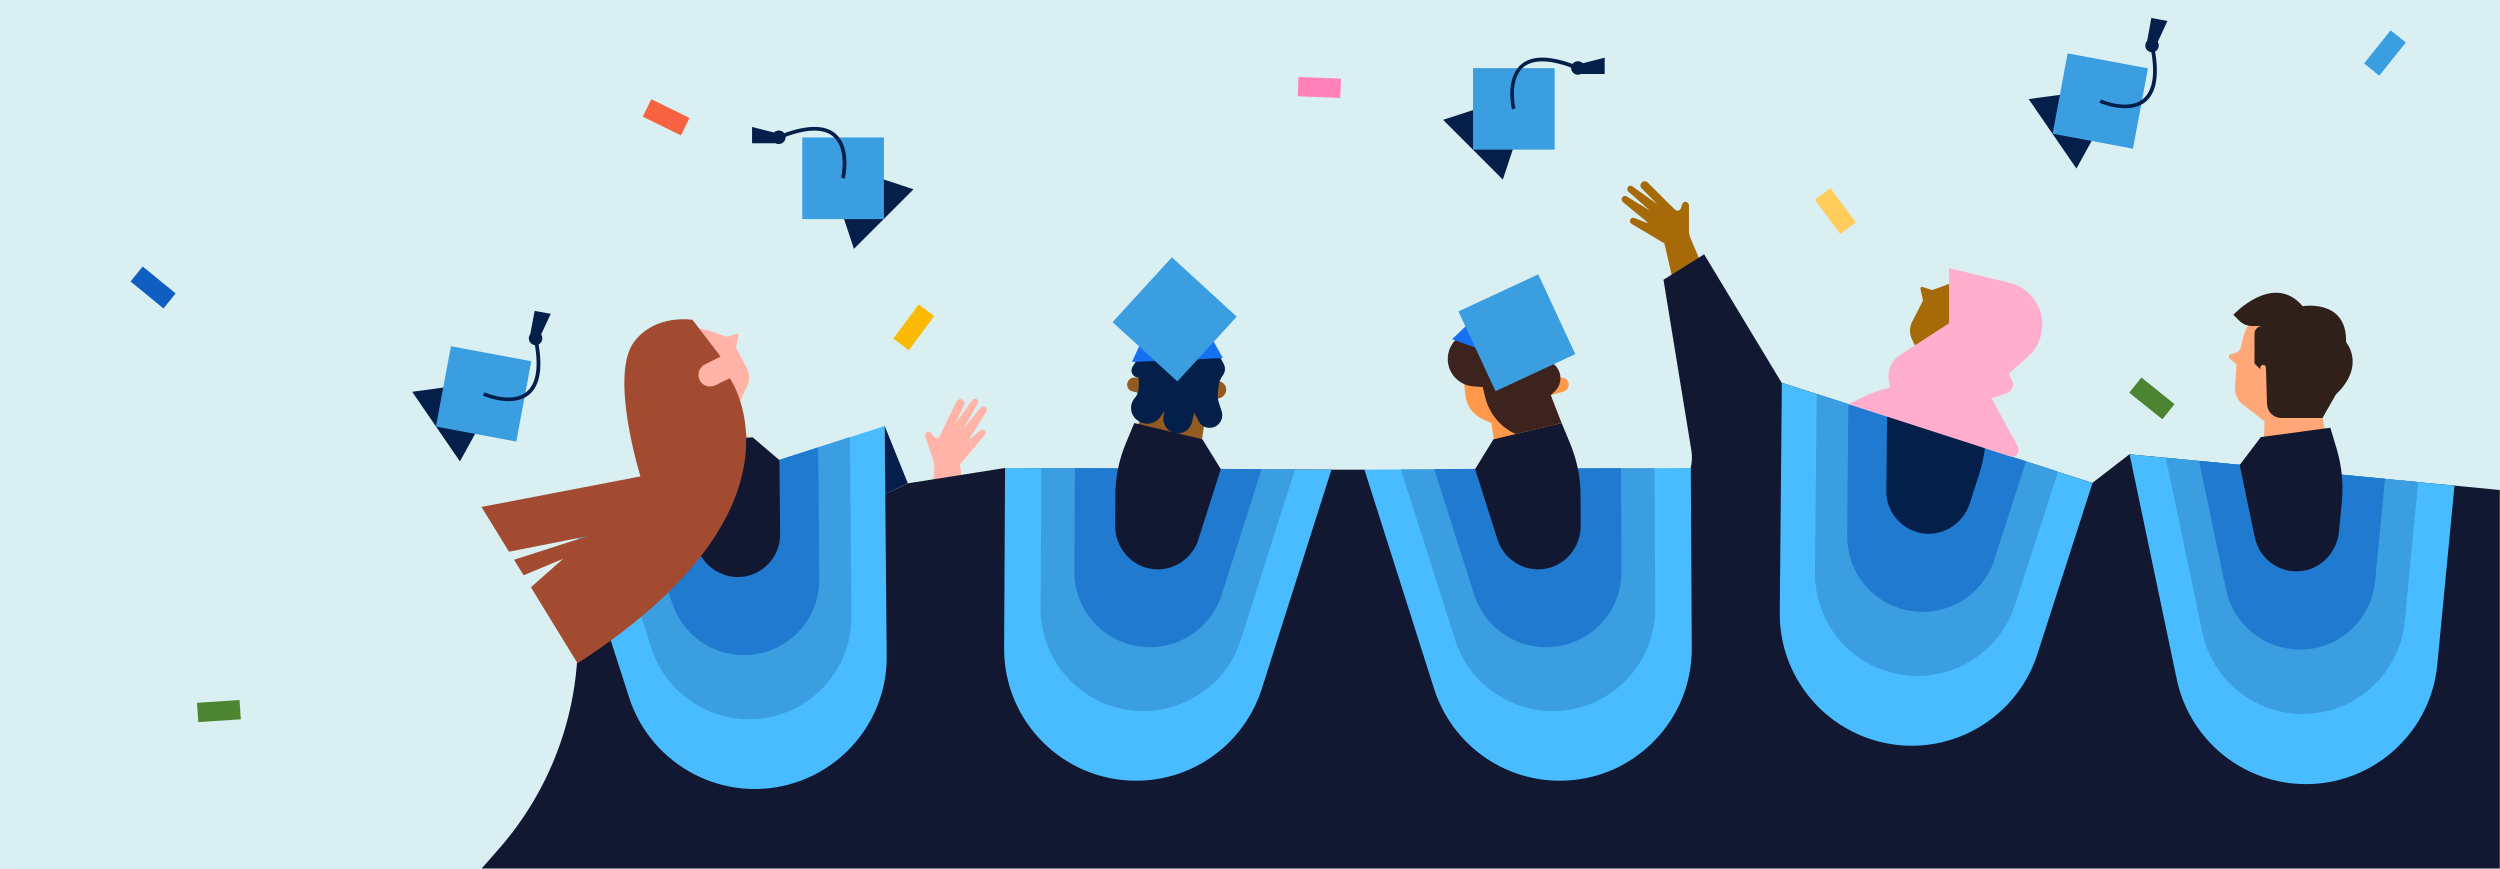 <svg width="1335" height="464" viewBox="0 0 1335 464" fill="none" xmlns="http://www.w3.org/2000/svg">
<g clip-path="url(#clip0_1528_88849)">
<rect width="1335" height="464" fill="#D9EFF2"/>
<mask id="mask0_1528_88849" style="mask-type:luminance" maskUnits="userSpaceOnUse" x="0" y="0" width="1335" height="464">
<path d="M1335 0H0V464H1335V0Z" fill="white"/>
</mask>
<g mask="url(#mask0_1528_88849)">
<path d="M1335 0H0V464H1335V0Z" fill="#D9EFF2"/>
<path d="M1335 0H0V464H1335V0Z" fill="#D9EFF2"/>
<path d="M1208.6 241.2L1209.3 225L1197.7 216C1194.8 213.8 1193.3 210.3 1193.5 206.6L1194.3 194.5L1190.7 191.5C1189.9 190.8 1190.1 189.4 1191.2 189.1L1194 188.3C1195.2 187.9 1196.2 186.9 1196.5 185.7L1197.9 180.1C1199.4 173.9 1203.4 168.7 1208.9 165.6C1215.7 161.8 1223.9 161.8 1230.7 165.4L1241.9 171.4C1251.4 176.5 1255.5 188 1251.2 198L1240.3 223.2L1243.3 241.3L1208.6 241.2Z" fill="#FFA777"/>
<path d="M909.2 142.5L902.7 127.1C902.2 125.8 901.9 124.4 901.9 123V109.7C901.9 108.6 901 107.8 900 107.8C899.2 107.8 898.4 108.4 898.2 109.2L897.6 111.2C897.2 112.5 895.5 112.9 894.5 112L889.6 107.2L879.9 97.5C879 96.6 877.6 96.6 876.7 97.5C875.8 98.4 875.8 99.8 876.7 100.7L885 109L871.7 99.5C870.9 98.9 869.8 99.1 869.3 99.9C868.8 100.6 868.9 101.7 869.5 102.3L881 112.4L868.7 104.9C867.9 104.4 866.9 104.6 866.3 105.3C865.7 106.1 865.8 107.2 866.6 107.9L879.6 118.6C879.8 118.8 879.6 119.1 879.4 119L872.8 116.4C872 116.1 871 116.4 870.6 117.2C870.2 118 870.4 119 871.2 119.5L888.8 130L893.5 150.5L909.2 142.5Z" fill="#A66A08"/>
<path d="M407.5 253.4L395.7 224.4C394.1 220.5 394.2 216 396.1 212.2L399 206.2C400.5 203.1 400.4 199.6 398.8 196.6L393 185.5L394.4 179.2C394.5 178.6 393.9 178 393.3 178.2L388.1 179.9L379.8 176.9C369 173 357 176.5 350 185.6C340.9 197.5 343.6 214.6 355.9 223.2L373.6 235.4L374 254.5L407.5 253.4Z" fill="#FFB4A7"/>
<path d="M497.7 266.7L498.9 250C499 248.6 498.8 247.2 498.4 245.8L494.1 233.2C493.8 232.2 494.3 231.1 495.3 230.8C496.1 230.5 497 230.8 497.5 231.5L498.7 233.2C499.5 234.3 501.2 234.2 501.8 232.9L504.8 226.7L510.8 214.4C511.3 213.3 512.7 212.8 513.8 213.4C514.9 213.9 515.4 215.3 514.8 216.4L509.7 226.9L519.2 213.6C519.7 212.8 520.8 212.6 521.6 213.2C522.4 213.7 522.6 214.7 522.1 215.5L514.5 228.8L523.7 217.7C524.3 217 525.3 216.8 526.1 217.3C527 217.8 527.2 219 526.7 219.8L517.8 234.1C517.7 234.3 517.9 234.5 518.1 234.4L523.5 229.8C524.2 229.2 525.2 229.2 525.8 229.9C526.5 230.5 526.5 231.6 525.9 232.3L512.7 247.9L515 268.8L497.7 266.7Z" fill="#FFB4A7"/>
<path d="M833.9 201.6H831.5L826.1 201.8L823.9 191.7C821.2 179.3 808.4 171.9 796.3 175.7C786.5 178.8 780.2 188.3 781.2 198.6L782.5 211C783.1 216.6 786.6 221.5 791.7 223.8L796.4 225.9L798.8 241.7L835.1 239.1L831 224.3L828.1 211L834.9 209.1C836.5 208.7 837.7 207.2 837.7 205.5C837.7 203.3 836 201.6 833.9 201.6Z" fill="#FF984A"/>
<path d="M1335.3 364.5V261.7L1137.1 242.6L1117.3 257.9L951.4 204.4L910 135.8L888.3 149.4L903.2 240.6C905.3 253.5 896.2 265.6 883.2 267.1L728.4 250.8H711L536.7 249.9L484.8 258.1L308.6 341.1C308.6 382.4 293.6 422.3 266.4 453.3L257.1 463.9H1335L1335.3 364.5Z" fill="#121831"/>
<path d="M424.7 417.9C454 408.4 473.8 381 473.5 350.3L472.4 227.5L306.5 281L336 372.6C348 409.5 387.7 429.9 424.7 417.9Z" fill="#49BBFF"/>
<path d="M416.8 381.4C439.6 374.1 454.9 352.8 454.7 328.8L453.8 233.4L325 275L347.9 346.2C357.2 374.9 388.1 390.7 416.8 381.4Z" fill="#3A9EE0"/>
<path d="M409.6 347.9C426.4 342.5 437.7 326.8 437.5 309.2L436.9 238.9L342 269.5L358.9 321.9C365.8 343.1 388.5 354.7 409.6 347.9Z" fill="#1F7AD0"/>
<path d="M401.9 233.5L364.6 236.6L363.7 248.8C363 258.1 364.1 267.4 367 276.2L372 291.8C375.6 303 387 310.1 398.5 307.7C409.2 305.4 416.7 296 416.6 285.3L416.2 245.7L401.9 233.5Z" fill="#121831"/>
<path d="M608.1 201.6H605.7C603.6 201.6 601.9 203.3 601.9 205.4C601.9 207.1 603 208.6 604.7 209L612.2 211.1L604.5 239L640.8 241.6L644.9 214.6L651.6 212.5C653.1 212 654.3 210.7 654.7 209.1C655.3 206.3 653.2 203.6 650.4 203.5L648.1 203.4L608.1 201.6Z" fill="#935B21"/>
<path d="M606.3 416.9C637.1 417.1 664.4 397.2 673.8 367.8L711 250.8L536.7 249.9L536.2 346.1C536 385 567.4 416.7 606.3 416.9Z" fill="#49BBFF"/>
<path d="M610.2 379.7C634.1 379.8 655.4 364.4 662.6 341.6L691.5 250.7L556.1 250L555.7 324.8C555.6 355 580 379.6 610.2 379.7Z" fill="#3A9EE0"/>
<path d="M613.8 345.6C631.4 345.7 647.1 334.3 652.4 317.5L673.7 250.5L574 250L573.7 305.1C573.6 327.4 591.5 345.5 613.8 345.6Z" fill="#1F7AD0"/>
<path d="M642.1 234.6L605.7 225.9L601 237.2C597.5 245.8 595.6 255 595.6 264.3L595.5 280.6C595.4 292.3 604 302.6 615.7 303.9C626.6 305.1 636.6 298.4 639.9 288.2L651.9 250.5L642.1 234.6Z" fill="#121831"/>
<path d="M833.3 416.9C802.5 417.1 775.2 397.2 765.8 367.8L728.6 250.8L902.9 249.9L903.4 346.1C903.6 385 872.2 416.7 833.3 416.9Z" fill="#49BBFF"/>
<path d="M829.4 379.7C805.5 379.8 784.2 364.4 777 341.6L748.1 250.7L883.5 250L883.9 324.8C884 355 859.6 379.6 829.4 379.7Z" fill="#3A9EE0"/>
<path d="M825.8 345.6C808.2 345.7 792.5 334.3 787.2 317.5L765.9 250.5L865.6 250L865.9 305.1C866 327.4 848.1 345.5 825.8 345.6Z" fill="#1F7AD0"/>
<path d="M797.5 234.6L833.9 225.9L838.6 237.2C842.1 245.8 844 255 844 264.3L844.1 280.6C844.2 292.3 835.6 302.6 823.9 303.9C813 305.1 803 298.4 799.7 288.2L787.7 250.5L797.5 234.6Z" fill="#121831"/>
<path d="M456 132.9L448.5 110.3L465.2 93.6L487.8 101.1L456 132.9Z" fill="#041F49"/>
<path d="M472 73.4H428.4V117H472V73.4Z" fill="#3A9EE0"/>
<path d="M451.1 95.4L449.2 94.9C449.2 94.7 452.7 79.5 444.9 72.9C439.5 68.3 429.8 68.7 416.3 74.3L415.5 72.4C429.8 66.6 440.2 66.2 446.2 71.4C454.9 78.9 451.3 94.7 451.1 95.4Z" fill="#041F49"/>
<path d="M415.9 76.9C417.9 76.9 419.5 75.3 419.5 73.3C419.5 71.3 417.9 69.7 415.9 69.7C413.9 69.7 412.3 71.3 412.3 73.3C412.3 75.3 413.9 76.9 415.9 76.9Z" fill="#041F49"/>
<path d="M401.6 76.5V67.8L416.2 71.5V76.5H401.6Z" fill="#041F49"/>
<path d="M1083.3 52.9L1106.9 49.7L1120.3 69.2L1108.8 90L1083.3 52.9Z" fill="#041F49"/>
<path d="M1139 79.4L1147 36.5L1104.1 28.5L1096.1 71.4L1139 79.4Z" fill="#3A9EE0"/>
<path d="M1134.7 57.8C1127.8 57.8 1121.5 55 1121.1 54.9L1121.9 53.1C1122 53.2 1136.4 59.4 1144.3 52.9C1149.8 48.4 1151.2 38.9 1148.2 24.5L1150.2 24.1C1153.3 39.3 1151.8 49.5 1145.6 54.5C1142.4 57 1138.5 57.8 1134.7 57.8Z" fill="#041F49"/>
<path d="M1149.2 27.9C1151.2 27.9 1152.8 26.3 1152.8 24.3C1152.8 22.3 1151.2 20.7 1149.2 20.7C1147.2 20.7 1145.6 22.3 1145.6 24.3C1145.6 26.3 1147.2 27.9 1149.2 27.9Z" fill="#041F49"/>
<path d="M1148.8 9.6L1157.4 11.2L1151.1 24.9L1146.2 24L1148.8 9.6Z" fill="#041F49"/>
<path d="M220.1 209.2L243.7 206L257.1 225.5L245.6 246.4L220.1 209.2Z" fill="#041F49"/>
<path d="M275.7 235.8L283.7 192.9L240.8 184.9L232.8 227.8L275.7 235.8Z" fill="#3A9EE0"/>
<path d="M271.5 214.2C264.6 214.2 258.3 211.4 257.9 211.3L258.7 209.5C258.8 209.6 273.2 215.8 281.1 209.3C286.6 204.8 288 195.3 285 180.9L287 180.5C290.1 195.7 288.6 205.9 282.4 210.9C279.2 213.4 275.3 214.2 271.5 214.2Z" fill="#041F49"/>
<path d="M286 184.3C288 184.3 289.6 182.7 289.6 180.7C289.6 178.7 288 177.1 286 177.1C284 177.1 282.4 178.7 282.4 180.7C282.4 182.7 284 184.3 286 184.3Z" fill="#041F49"/>
<path d="M285.5 166L294.1 167.6L287.7 181.3L282.8 180.4L285.5 166Z" fill="#041F49"/>
<path d="M802.5 95.9L810 73.3L793.3 56.6L770.6 64L802.5 95.9Z" fill="#041F49"/>
<path d="M786.6 79.9H830.2V36.4H786.6V79.9Z" fill="#3A9EE0"/>
<path d="M807.4 58.4C807.2 57.7 803.6 41.9 812.3 34.4C818.3 29.2 828.7 29.6 843 35.4L842.2 37.3C828.6 31.8 819 31.3 813.5 35.9C805.7 42.6 809.2 57.7 809.2 57.9L807.4 58.4Z" fill="#041F49"/>
<path d="M842.6 39.9C844.6 39.9 846.2 38.3 846.2 36.3C846.2 34.3 844.6 32.7 842.6 32.7C840.6 32.7 839 34.3 839 36.3C839 38.3 840.6 39.9 842.6 39.9Z" fill="#041F49"/>
<path d="M856.9 39.5V30.8L842.3 34.5V39.5H856.9Z" fill="#041F49"/>
<path d="M308.4 354.2L283.5 313.6L300.7 298.4L279.6 307.2L274.5 298.9L313.4 286.4L271.8 294.6L257.1 270.7L342 254.4C342 254.4 325.1 200.2 338.7 182.4C350.2 167.4 369.8 170.8 369.8 170.8L384.8 190.4L376.4 194.6C372.9 196.3 371.9 200.8 374.2 203.9C375.4 205.5 377.2 206.4 379.1 206.4C380 206.4 380.9 206.2 381.8 205.8L389.7 202C389.8 202 437.8 270.6 308.4 354.2Z" fill="#A34B30"/>
<path d="M1012.4 228.3L1024.2 199.4C1025.8 195.5 1025.7 191 1023.9 187.2L1021 181.2C1019.5 178.1 1019.6 174.6 1021.2 171.6L1026.9 160.5L1025.5 154.2C1025.4 153.6 1026 153 1026.6 153.2L1031.8 154.9L1040 151.9C1050.8 148 1062.8 151.5 1069.8 160.6C1078.9 172.5 1076.2 189.7 1063.9 198.2L1046.2 210.4L1045.8 229.5L1012.4 228.3Z" fill="#A66A08"/>
<path d="M999.2 394.8C969.9 385.3 950.1 357.9 950.4 327.2L951.5 204.4L1117.4 257.9L1087.9 349.5C1075.9 386.4 1036.2 406.8 999.2 394.8Z" fill="#49BBFF"/>
<path d="M1007.1 358.3C984.3 351 969 329.7 969.2 305.7L970.1 210.3L1099 251.8L1076 323C1066.7 351.8 1035.8 367.6 1007.1 358.3Z" fill="#3A9EE0"/>
<path d="M1014.3 324.8C997.5 319.4 986.2 303.7 986.4 286.1L987 215.8L1081.9 246.4L1065 298.8C1058.2 320 1035.5 331.6 1014.3 324.8Z" fill="#1F7AD0"/>
<path d="M1022 210.4L1059.3 213.5L1060.2 225.7C1060.9 235 1059.8 244.3 1056.9 253.1L1051.9 268.7C1048.3 279.9 1036.9 287 1025.4 284.6C1014.7 282.3 1007.2 272.9 1007.3 262.2L1007.7 222.6L1022 210.4Z" fill="#041F49"/>
<path d="M609.4 188.7L604.8 195.8C603.2 198.3 605 201.7 608.1 201.6V206.8C608.1 208.8 607.4 210.8 606.1 212.4L605.9 212.6C603 216 603.4 221.1 606.8 224L607 224.1C610.9 227.5 616.8 226.8 619.7 222.5C620.9 220.7 621.8 219.4 621.8 219.4L621.3 222.4C620.6 227.1 624.2 231.4 629 231.4C632.7 231.4 635.8 228.8 636.6 225.2L637.7 220.3L640.1 224.9C641.5 227.7 644.8 229.1 647.8 228.2H647.9C651.5 227.1 653.5 223.3 652.4 219.7C651.9 218.1 651.3 216.5 650.9 215.1C650.3 213.3 650.1 211.5 650.3 209.6L650.7 206.1C650.9 204.1 651.7 202.2 652.9 200.6C654.3 198.8 654.5 196.4 653.5 194.4L648.4 184.7L609.4 188.7Z" fill="#041F49"/>
<path d="M604.5 193.3L615 169.9L640.5 168.8L653 191.2L604.5 193.3Z" fill="#1671F2"/>
<path d="M660.4 169.1L625.8 137.4L594.1 172L628.7 203.7L660.4 169.1Z" fill="#3A9EE0"/>
<path d="M833.9 225.9L828.1 211L830.2 209C835.1 204.5 834 196.5 828.1 193.4L828.9 189.3C830.1 183 826.1 176.9 819.9 175.4L814 172C807.6 168.3 800.2 166.9 793 167.9C789.3 168.4 786.5 171.6 786.5 175.3L780 179.3C775.7 182 773.1 186.6 773.1 191.7C773.1 199.4 779 205.7 786.7 206.3L791.8 206.7L793.1 212.1C795.2 220.8 801.2 228.1 809.4 231.8L833.9 225.9Z" fill="#3C231E"/>
<path d="M775.4 181.1L794.1 163.5L818 172.3L820.9 197.8L775.4 181.1Z" fill="#1671F2"/>
<path d="M841.2 189.1L821.4 146.5L778.8 166.3L798.6 208.9L841.2 189.1Z" fill="#3A9EE0"/>
<path d="M1224.6 418.4C1193.9 415.4 1168.8 392.9 1162.4 362.8L1137.2 242.6L1310.7 259.3L1301.5 355.1C1297.7 393.8 1263.3 422.1 1224.6 418.4Z" fill="#49BBFF"/>
<path d="M1224.4 381C1200.6 378.7 1181 361.2 1176.1 337.8L1156.5 244.4L1291.3 257.4L1284.1 331.8C1281.2 361.9 1254.5 383.9 1224.4 381Z" fill="#3A9EE0"/>
<path d="M1224.3 346.7C1206.8 345 1192.3 332.1 1188.7 314.9L1174.3 246.1L1273.6 255.7L1268.3 310.5C1266.1 332.7 1246.4 348.9 1224.3 346.7Z" fill="#1F7AD0"/>
<path d="M1207.3 233.4L1244.4 228.4L1247.9 240.1C1250.5 249 1251.4 258.3 1250.6 267.6L1249 283.9C1247.9 295.6 1238.3 305 1226.6 305.1C1215.6 305.2 1206.4 297.6 1204.1 287.1L1196 248.3L1207.3 233.4Z" fill="#121831"/>
<path d="M987 215.8L996.5 211.3C1005.8 206.8 1016.3 205.3 1026.5 206.9L1063.5 212.7L1077.6 238.6C1079.1 241.4 1076.4 244.7 1073.4 243.7L987 215.8Z" fill="#FFAECD"/>
<path d="M1063.6 212.7L1071.6 210C1074.4 209.1 1075.8 205.8 1074.4 203.1L1072.6 199.6L1082.9 190.5C1087.8 186.1 1090.6 179.9 1090.6 173.3C1090.6 162.7 1083.4 153.5 1073 151L1040.8 143.2V172.6L1014.7 189.5C1010.2 192.4 1007.8 197.7 1008.6 203L1010.1 212.6L1063.6 212.7Z" fill="#FFAECD"/>
<path d="M368.2 63L347.8 53L343.2 62.3L363.6 72.3L368.2 63Z" fill="#F76341"/>
<path d="M105.9 385.6L128.6 384.1L127.9 373.8L105.2 375.3L105.9 385.6Z" fill="#4C8431"/>
<path d="M69.7 150.3L87.3 164.7L93.8 156.7L76.2 142.3L69.7 150.3Z" fill="#115EC1"/>
<path d="M490.6 162.6L477 180.8L485.3 187L498.9 168.8L490.6 162.6Z" fill="#FBBA06"/>
<path d="M969.1 106.7L982.7 124.9L991 118.7L977.4 100.5L969.1 106.7Z" fill="#FFCD5C"/>
<path d="M716.1 42L693.4 41.1L693 51.4L715.7 52.3L716.1 42Z" fill="#FF81B9"/>
<path d="M1161.2 215.8L1143.5 201.6L1137 209.7L1154.7 223.9L1161.2 215.8Z" fill="#4C8431"/>
<path d="M1270.5 40.4L1284.7 22.7L1276.6 16.2L1262.4 33.9L1270.5 40.4Z" fill="#3A9EE0"/>
<path d="M472.4 227.4L484.8 258.1L472.7 263.8L472.4 227.4Z" fill="#041F49"/>
<path d="M1240.2 223.2H1218.2C1214.1 223.2 1210.8 220 1210.6 215.9L1210 196.3C1210 195.9 1209.8 195.6 1209.6 195.3C1208.7 194.4 1207 195 1207 196.4V197.2L1203.9 194.1V178.2C1203.9 176 1205.7 174.1 1208 174.1H1215.2H1202.7C1200.1 174.1 1197.6 173.1 1195.7 171.2L1192.6 168.1C1192.6 168.1 1214 145 1229.6 163.5C1229.6 163.5 1253.4 159.4 1252.8 182.7C1252.8 182.7 1263.6 195.1 1247.4 210.6L1240.2 223.2Z" fill="#2F201A"/>
</g>
</g>
<defs>
<clipPath id="clip0_1528_88849">
<rect width="1335" height="464" fill="white"/>
</clipPath>
</defs>
</svg>
